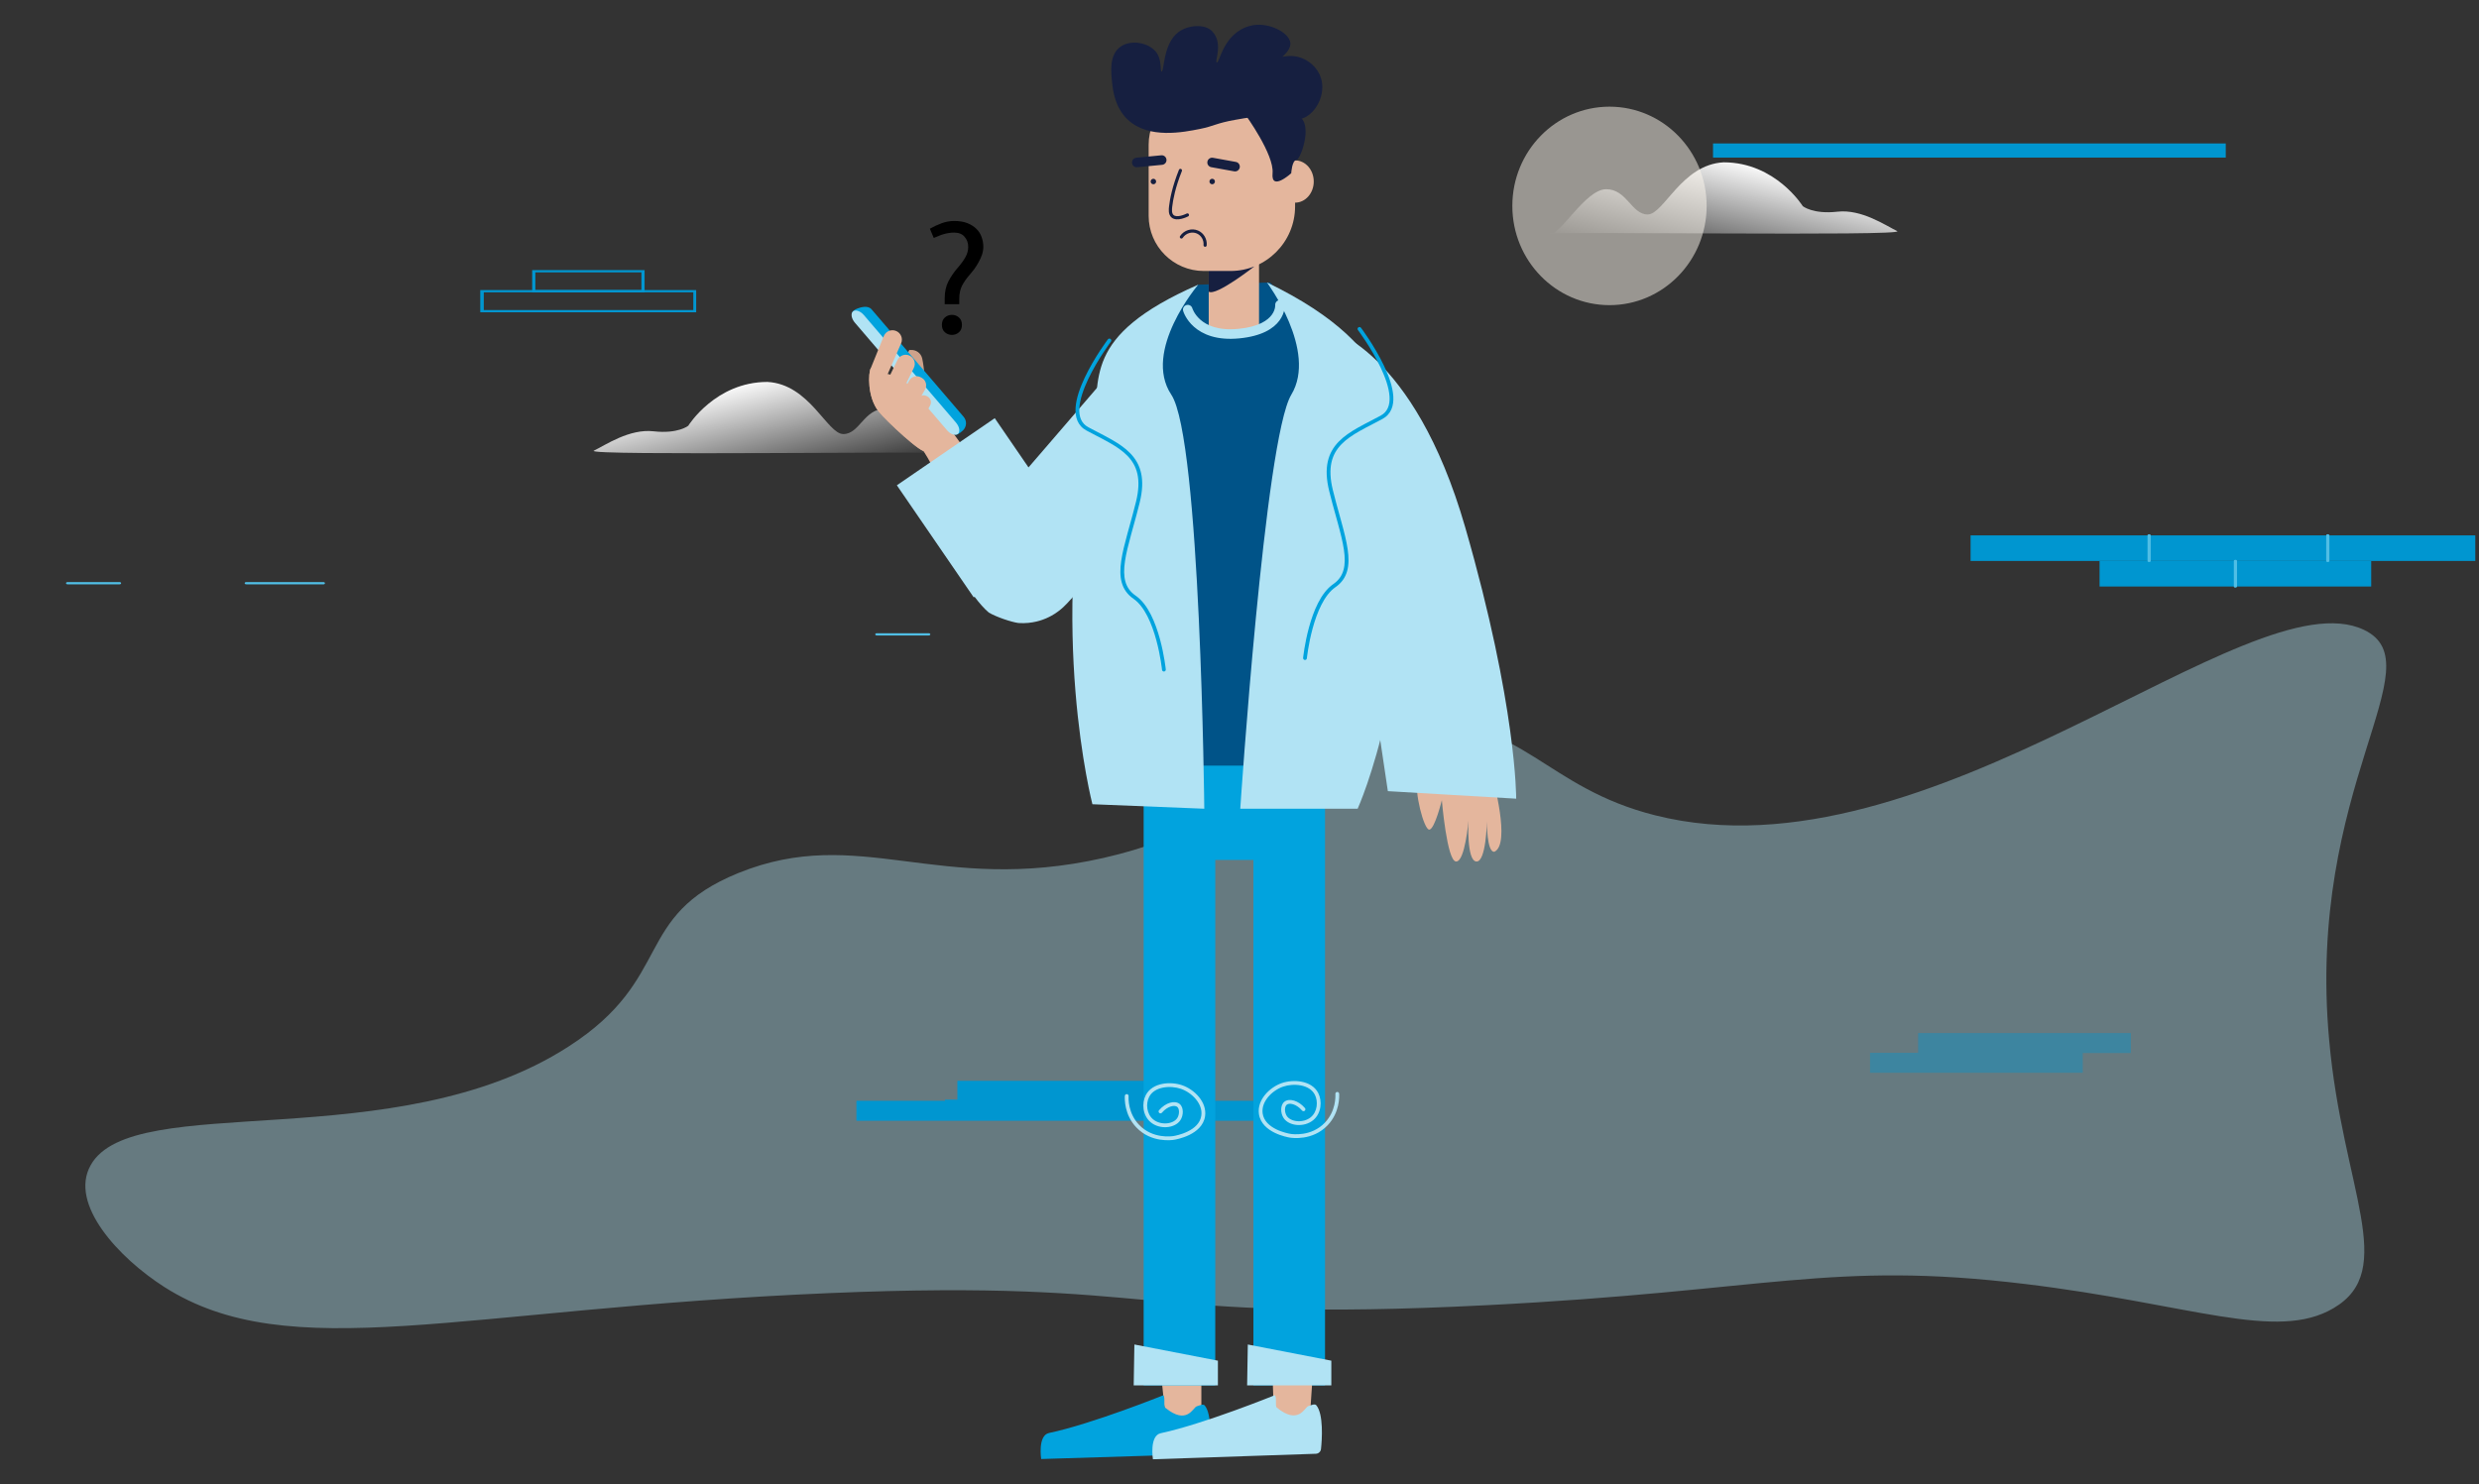 <svg width="334" height="200" viewBox="0 0 334 200" fill="none" xmlns="http://www.w3.org/2000/svg">
<rect x="0" y="0" width="334" height="200" fill="#333333" stroke="none"/>
<path fill-rule="evenodd" clip-rule="evenodd" d="M92.727 57.383C92.727 57.383 96.388 51.473 103.399 51.473C109.085 51.774 111.448 58.501 113.628 58.501C115.808 58.501 116.414 55.098 119.22 55.098C122.026 55.098 125.493 61.481 126.796 61.108C128.099 60.736 78.452 61.481 80.013 60.736C81.574 59.991 84.788 57.756 88.069 58.128C91.35 58.501 92.727 57.383 92.727 57.383Z" fill="url(#paint0_linear_2099_56415)"/>
<path fill-rule="evenodd" clip-rule="evenodd" d="M242.892 27.786C242.892 27.786 239.231 21.876 232.22 21.876C226.535 22.177 224.172 28.904 221.992 28.904C219.812 28.904 219.205 25.501 216.4 25.501C213.594 25.501 210.127 31.884 208.824 31.512C207.52 31.139 257.167 31.884 255.607 31.139C254.046 30.394 250.831 28.159 247.55 28.531C244.269 28.904 242.892 27.786 242.892 27.786Z" fill="url(#paint1_linear_2099_56415)"/>
<g clip-path="url(#clip0_2099_56415)">
<path opacity="0.4" d="M22.128 173.442C39.047 184.225 61.989 176.367 111.724 174.273C157.239 172.351 152.487 178.317 200.173 175.908C238.396 173.986 246.63 169.885 272.809 173.04C295.136 175.736 306.689 180.841 314.391 176.309C323.158 171.176 315.62 160.22 313.817 140.23C310.663 105.958 328.32 89.553 318.487 84.879C302.961 77.508 260.109 119.208 223.033 109.887C208.162 106.159 205.335 97.01 190.833 97.182C173.503 97.383 171.455 110.461 148.677 115.623C126.39 120.671 115.821 111.034 99.475 117.659C85.177 123.481 90.912 131.827 76.615 141.033C53.304 156.09 17.867 146.827 12.214 157.037C9.264 162.285 16.024 169.541 22.128 173.442Z" fill="#B1E3F4"/>
<path opacity="0.4" fill-rule="evenodd" clip-rule="evenodd" d="M258.433 139.225H287.095V141.916H280.615V144.577H251.953V141.886H258.433V139.225Z" fill="#0096D0"/>
<path d="M93.798 42.087H64.707V39.093H93.798V42.087ZM65.179 41.784H93.412V39.395H65.179V41.784Z" fill="#0096D0"/>
<path d="M86.847 39.396H71.701V36.403H86.847V39.396ZM72.13 39.094H86.418V36.705H72.13V39.094Z" fill="#0096D0"/>
<path fill-rule="evenodd" clip-rule="evenodd" d="M128.989 145.662V148.202H127.316V148.353H115.388V151.044H171.21V148.353H152.674H157.651V145.662H128.989Z" fill="#0096D0"/>
<path d="M265.5 75.597H336.854V72.15H265.5V75.597Z" fill="#0096D0"/>
<path d="M282.877 79.045H319.477V75.598H282.877V79.045Z" fill="#0096D0"/>
<path d="M43.607 78.749H33.181C33.052 78.749 32.966 78.689 32.966 78.598C32.966 78.508 33.052 78.447 33.181 78.447H43.564C43.693 78.447 43.779 78.508 43.779 78.598C43.779 78.689 43.693 78.749 43.607 78.749Z" fill="#50BEE5"/>
<path d="M313.626 75.749C313.497 75.749 313.412 75.689 313.412 75.598V72.151C313.412 72.06 313.497 72 313.626 72C313.755 72 313.841 72.06 313.841 72.151V75.598C313.841 75.689 313.755 75.749 313.626 75.749Z" fill="#50BEE5"/>
<path d="M301.183 79.196C301.054 79.196 300.969 79.136 300.969 79.045V75.598C300.969 75.508 301.054 75.447 301.183 75.447C301.312 75.447 301.398 75.508 301.398 75.598V79.045C301.398 79.136 301.269 79.196 301.183 79.196Z" fill="#50BEE5"/>
<path d="M289.557 75.749C289.428 75.749 289.342 75.689 289.342 75.598V72.151C289.342 72.06 289.428 72 289.557 72C289.685 72 289.771 72.06 289.771 72.151V75.598C289.771 75.689 289.685 75.749 289.557 75.749Z" fill="#50BEE5"/>
<path d="M16.103 78.749H9.109C8.981 78.749 8.895 78.689 8.895 78.598C8.895 78.508 8.981 78.447 9.109 78.447H16.103C16.232 78.447 16.318 78.508 16.318 78.598C16.318 78.689 16.232 78.749 16.103 78.749Z" fill="#50BEE5"/>
<path d="M125.129 85.643H118.135C118.007 85.643 117.921 85.582 117.921 85.492C117.921 85.401 118.007 85.34 118.135 85.34H125.129C125.258 85.34 125.343 85.401 125.343 85.492C125.343 85.582 125.258 85.643 125.129 85.643Z" fill="#50BEE5"/>
<path d="M299.88 19.333H230.8V21.238H299.88V19.333Z" fill="#0096D0"/>
</g>
<path opacity="0.5" d="M216.85 41.125C209.621 41.125 203.761 35.137 203.761 27.75C203.761 20.364 209.621 14.376 216.85 14.376C224.078 14.376 229.938 20.364 229.938 27.75C229.938 35.137 224.078 41.125 216.85 41.125Z" fill="#FFFBF0"/>
<path d="M124.448 52.048L124.704 60.781C124.371 61.369 119.36 56.697 118.37 55.444C116.822 53.484 116.989 50.211 117.321 49.623L121.759 51.389C122.091 50.8 122.08 46.837 122.669 47.17C123.416 47.1 124.099 47.598 124.256 48.332C124.544 49.678 124.672 51.651 124.448 52.048Z" fill="#CEA28B"/>
<path d="M124.448 52.048L124.704 60.781C124.371 61.369 119.36 56.697 118.37 55.444C116.822 53.484 116.989 50.211 117.321 49.623L121.759 51.389C122.091 50.8 124.672 51.651 124.448 52.048Z" fill="#E4B69D"/>
<path d="M134.872 67.295C134.872 67.295 126.24 55.219 125.815 54.94C123.436 53.384 120.453 50.791 120.213 50.639C117.67 49.022 119.647 56.346 121.614 58.156C122.409 58.888 123.646 59.584 124.426 60.79C127.259 65.171 129.302 71.886 129.499 71.819C132.445 70.809 134.872 67.295 134.872 67.295Z" fill="#E4B69D"/>
<path d="M129.731 58.017C129.175 58.538 128.729 58.822 128.235 58.244L115.075 42.758C114.507 42.233 114.874 41.835 115.502 41.586C115.951 41.409 116.935 41.114 117.43 41.692L129.832 56.174C130.297 56.717 130.252 57.529 129.731 58.017Z" fill="#01A3DE"/>
<path d="M129.089 58.456C128.767 58.776 128.086 58.561 127.591 57.983L115.188 43.501C114.723 42.959 114.595 42.295 114.897 41.994C115.219 41.674 115.901 41.889 116.396 42.467L128.798 56.949C129.263 57.492 129.391 58.156 129.089 58.456Z" fill="#B1E3F4"/>
<path d="M121.407 46.28L119.202 51.322C118.921 51.963 117.041 50.264 117.321 49.623L119.086 45.265C119.366 44.624 120.113 44.331 120.754 44.612C121.395 44.892 121.688 45.639 121.407 46.28Z" fill="#E4B69D"/>
<path d="M123.126 49.573L121.124 53.674C120.828 54.282 120.095 54.534 119.488 54.237C118.881 53.941 118.629 53.208 118.925 52.601L120.927 48.499C121.223 47.892 121.956 47.64 122.563 47.936C123.171 48.233 123.423 48.965 123.126 49.573Z" fill="#E4B69D"/>
<path d="M124.634 52.493L122.741 55.844C122.429 56.397 121.727 56.592 121.174 56.28L121.046 56.207C120.493 55.895 120.298 55.193 120.61 54.64L122.503 51.289C122.816 50.736 123.518 50.541 124.071 50.854L124.199 50.926C124.752 51.238 124.947 51.94 124.634 52.493Z" fill="#E4B69D"/>
<path d="M125.317 54.652L123.864 57.225C123.624 57.65 123.085 57.8 122.66 57.56L122.562 57.504C122.137 57.265 121.987 56.726 122.227 56.301L123.681 53.728C123.921 53.303 124.46 53.153 124.884 53.393L124.983 53.449C125.408 53.689 125.557 54.227 125.317 54.652Z" fill="#E4B69D"/>
<path fill-rule="evenodd" clip-rule="evenodd" d="M131.306 80.426L131.191 80.506L120.835 65.401L134.024 56.358L138.572 62.992C139.266 62.189 139.979 61.362 140.694 60.533C142.941 57.927 145.192 55.309 146.881 53.342C147.726 52.358 148.429 51.538 148.922 50.964C149.168 50.676 149.362 50.451 149.494 50.297L149.695 50.062C149.695 50.062 149.695 50.062 155.767 55.264C161.838 60.467 161.838 60.467 161.838 60.467L161.634 60.704C161.502 60.859 161.307 61.086 161.06 61.374C160.566 61.95 159.86 62.773 159.013 63.759C157.32 65.731 155.062 68.358 152.805 70.976C150.55 73.59 148.287 76.207 146.587 78.153C145.741 79.121 145.013 79.948 144.49 80.532C144.238 80.813 143.985 81.091 143.775 81.313C143.698 81.394 143.497 81.606 143.26 81.825L143.258 81.827C143.226 81.857 142.758 82.301 142.106 82.719C141.904 82.848 141.49 83.102 140.927 83.342C140.557 83.5 139.136 84.101 137.218 83.964C136.274 83.84 134.252 83.161 133.231 82.56C132.656 82.09 131.914 81.245 131.306 80.426ZM132.176 70.305C132.156 70.326 132.159 70.322 132.18 70.301C132.179 70.302 132.177 70.304 132.176 70.305Z" fill="#B1E3F4"/>
<path d="M201.15 104.82C201.11 104.979 203.594 113.709 201.35 114.791C200.301 114.926 200.331 110.717 200.331 110.717C200.331 110.717 200.237 116.209 198.908 116.106C197.578 116.003 197.845 110.61 197.845 110.61C197.845 110.61 197.392 116.182 196.169 116.106C194.946 116.029 194.263 107.842 194.263 107.842C194.263 107.842 193.317 111.709 192.586 111.81C191.855 111.912 190.484 106.528 191.012 104.965C191.54 103.402 201.15 104.82 201.15 104.82Z" fill="#E4B69D"/>
<path d="M161.861 191.184H157.045L156.234 183.222H161.861V191.184Z" fill="#E4B69D"/>
<path d="M163.733 99.453H154.087V186.706H163.733V99.453Z" fill="#01A3DE"/>
<path d="M178.522 99.453H168.876V186.706H178.522V99.453Z" fill="#01A3DE"/>
<path d="M174.695 97.48H157.968V115.895H174.695V97.48Z" fill="#01A3DE"/>
<path d="M171.076 38.069C171.559 38.096 181.651 51.716 181.651 51.716L183.825 55.193L181.651 103.18H148.427L150.251 55.58C150.251 55.58 150.794 49.974 151.793 48.873C155.633 44.642 155.282 42.771 161.439 38.367L171.076 38.069Z" fill="#005388"/>
<path d="M178.887 44.33C178.887 44.33 190.457 46.976 197.416 71.083C204.375 95.191 204.278 107.639 204.278 107.639L186.988 106.623L180.517 63.144C180.517 63.144 176.33 49.221 178.887 44.33Z" fill="#B1E3F4"/>
<path d="M161.438 38.367C161.438 38.367 153.868 47.276 157.814 53.196C161.76 59.115 162.255 108.992 162.255 108.992L147.182 108.387C147.182 108.387 141.081 84.888 147.21 57.246C148.538 51.257 145.472 45.355 161.438 38.367Z" fill="#B1E3F4"/>
<path d="M170.702 38.069C170.702 38.069 177.553 47.276 173.978 53.196C170.404 59.115 167.103 108.992 167.103 108.992H182.919C182.919 108.992 191.418 90.247 188.349 63.532C187.579 56.827 189.766 47.276 170.702 38.069Z" fill="#B1E3F4"/>
<path d="M176.466 191.184H171.65L171.379 183.222H177.006L176.466 191.184Z" fill="#E4B69D"/>
<path d="M164.09 186.706H152.745L152.837 181.198L164.09 183.377V186.706Z" fill="#B1E3F4"/>
<path d="M179.372 186.706H168.027L168.119 181.198L179.372 183.377V186.706Z" fill="#B1E3F4"/>
<path fill-rule="evenodd" clip-rule="evenodd" d="M156.695 146.578C155.876 146.74 155.18 147.138 154.826 147.827L154.612 147.717L154.826 147.827C154.36 148.731 154.474 150.115 155.365 150.857C155.856 151.266 156.531 151.441 157.163 151.397C157.801 151.352 158.342 151.09 158.606 150.693C158.762 150.459 158.852 150.135 158.849 149.83C158.847 149.519 158.751 149.285 158.606 149.171C158.453 149.05 158.16 148.995 157.766 149.113C157.382 149.228 156.941 149.499 156.546 149.959C156.454 150.066 156.293 150.078 156.186 149.986C156.079 149.894 156.067 149.733 156.159 149.626C156.61 149.102 157.132 148.77 157.62 148.624C158.099 148.481 158.588 148.507 158.922 148.77L158.767 148.967L158.922 148.77C159.239 149.02 159.357 149.438 159.36 149.826C159.363 150.222 159.249 150.648 159.031 150.975L158.819 150.834L159.031 150.975C158.651 151.548 157.934 151.854 157.199 151.906C156.459 151.958 155.647 151.757 155.038 151.249C153.929 150.324 153.819 148.667 154.372 147.593C154.822 146.72 155.685 146.258 156.596 146.078C157.507 145.898 158.503 145.991 159.286 146.263C160.098 146.544 160.928 147.103 161.525 147.825C162.122 148.548 162.502 149.457 162.36 150.432C162.172 151.715 161.173 152.495 160.243 152.952C159.307 153.412 158.376 153.578 158.203 153.607L158.161 153.355L158.203 153.607C157.931 153.652 155.125 154.073 153.098 151.941L153.283 151.766L153.098 151.941C151.459 150.217 151.53 148.08 151.549 147.697C151.556 147.556 151.675 147.448 151.816 147.455C151.957 147.462 152.065 147.582 152.058 147.722C152.041 148.074 151.981 150.025 153.468 151.59C155.304 153.52 157.869 153.145 158.119 153.103C158.275 153.077 159.148 152.921 160.018 152.493C160.895 152.063 161.704 151.39 161.855 150.358C161.97 149.567 161.667 148.798 161.131 148.15C160.595 147.501 159.844 146.997 159.119 146.745L159.202 146.504L159.119 146.745C158.417 146.502 157.513 146.417 156.695 146.578Z" fill="#B1E3F4"/>
<path fill-rule="evenodd" clip-rule="evenodd" d="M175.381 145.785C176.292 145.965 177.155 146.427 177.604 147.3C178.158 148.374 178.047 150.032 176.938 150.956C176.329 151.464 175.517 151.665 174.777 151.613C174.043 151.561 173.326 151.255 172.945 150.682C172.727 150.355 172.614 149.929 172.617 149.534C172.619 149.145 172.737 148.727 173.054 148.477L173.212 148.678L173.054 148.477C173.388 148.214 173.877 148.188 174.356 148.331C174.845 148.477 175.366 148.809 175.817 149.333C175.909 149.44 175.897 149.601 175.79 149.693C175.683 149.785 175.522 149.773 175.43 149.666C175.035 149.207 174.594 148.935 174.21 148.82C173.817 148.703 173.523 148.757 173.37 148.878C173.225 148.992 173.129 149.226 173.127 149.537C173.125 149.843 173.215 150.166 173.37 150.4C173.634 150.797 174.175 151.059 174.813 151.104C175.445 151.148 176.12 150.974 176.611 150.564L176.775 150.76L176.611 150.564C177.502 149.822 177.617 148.439 177.151 147.534C176.796 146.845 176.1 146.447 175.282 146.286C174.463 146.124 173.559 146.209 172.857 146.452L172.774 146.212L172.857 146.452C172.133 146.704 171.381 147.208 170.845 147.857C170.31 148.505 170.006 149.275 170.121 150.066C170.272 151.097 171.082 151.77 171.958 152.201C172.828 152.628 173.701 152.785 173.857 152.81C174.108 152.852 176.673 153.228 178.508 151.297C179.996 149.732 179.935 147.781 179.918 147.43C179.911 147.289 180.019 147.169 180.16 147.162C180.301 147.155 180.421 147.264 180.428 147.404C180.446 147.787 180.517 149.925 178.878 151.649L178.693 151.473L178.878 151.649C176.852 153.78 174.045 153.359 173.773 153.314L173.815 153.062L173.773 153.314C173.6 153.285 172.67 153.119 171.733 152.659C170.803 152.202 169.804 151.422 169.616 150.139L169.869 150.103L169.616 150.139C169.474 149.165 169.855 148.255 170.452 147.532C171.049 146.81 171.879 146.252 172.69 145.97L172.774 146.211L172.69 145.97C173.474 145.698 174.469 145.605 175.381 145.785Z" fill="#B1E3F4"/>
<path d="M156.726 188.045C156.726 188.045 147.14 191.903 141.345 193.122C139.783 193.451 140.28 196.633 140.28 196.633L162.231 195.956C162.589 195.948 162.887 195.68 162.928 195.323C163.074 194.052 163.299 190.606 162.316 189.419C162.118 189.181 161.651 189.392 161.218 189.54C160.738 189.703 159.926 192.122 156.993 189.721C156.718 189.496 157.046 188.36 156.726 188.045Z" fill="#01A3DE"/>
<path d="M171.756 188.03C171.756 188.03 162.182 191.916 156.391 193.153C154.83 193.486 155.335 196.667 155.335 196.667L177.284 195.925C177.643 195.916 177.939 195.646 177.979 195.29C178.122 194.018 178.337 190.571 177.35 189.388C177.152 189.15 176.685 189.362 176.253 189.511C175.773 189.677 174.969 192.098 172.028 189.705C171.752 189.481 172.077 188.344 171.756 188.03Z" fill="#B1E3F4"/>
<path d="M169.63 34.287H162.854V44.769H169.63V34.287Z" fill="#E4B69D"/>
<path fill-rule="evenodd" clip-rule="evenodd" d="M172.399 40.44C172.753 40.41 173.065 40.672 173.096 41.026L172.455 41.082C173.096 41.026 173.096 41.027 173.096 41.027V41.029L173.097 41.031L173.097 41.038C173.097 41.042 173.098 41.048 173.098 41.054C173.099 41.067 173.1 41.082 173.1 41.101C173.101 41.139 173.101 41.189 173.099 41.25C173.094 41.371 173.08 41.537 173.04 41.734C172.961 42.129 172.782 42.65 172.391 43.186C171.596 44.275 170.018 45.302 166.987 45.602C163.919 45.905 162.013 45.054 160.868 44.043C160.304 43.546 159.944 43.026 159.723 42.625C159.613 42.425 159.537 42.254 159.487 42.128C159.462 42.066 159.444 42.014 159.431 41.976C159.425 41.957 159.42 41.941 159.416 41.929C159.414 41.923 159.412 41.918 159.411 41.914L159.409 41.908L159.409 41.906V41.905C159.408 41.904 159.408 41.904 160.028 41.728L159.408 41.904C159.311 41.562 159.51 41.206 159.853 41.109C160.193 41.012 160.548 41.209 160.646 41.549C160.646 41.548 160.646 41.548 160.646 41.549L172.399 40.44ZM160.646 41.549C160.646 41.549 160.646 41.549 160.647 41.55C160.647 41.552 160.649 41.557 160.652 41.566C160.658 41.584 160.668 41.613 160.684 41.654C160.716 41.734 160.77 41.856 160.851 42.003C161.014 42.299 161.287 42.695 161.72 43.077C162.569 43.826 164.11 44.592 166.86 44.32C169.648 44.045 170.835 43.133 171.351 42.426C171.615 42.064 171.729 41.723 171.777 41.481C171.802 41.359 171.81 41.262 171.812 41.2C171.813 41.17 171.813 41.148 171.813 41.137C171.813 41.134 171.813 41.131 171.812 41.13C171.813 41.132 171.813 41.134 171.813 41.137V41.136L171.813 41.134V41.131L171.812 41.129C171.812 41.129 171.812 41.129 171.812 41.13C171.786 40.779 172.047 40.471 172.399 40.44" fill="#B1E3F4"/>
<path d="M162.854 35.813L169.036 35.876C169.036 35.876 163.824 39.973 162.854 39.308V35.813Z" fill="#161F40"/>
<path d="M165.781 36.521H162.199C158.09 36.521 154.759 33.19 154.759 29.081V19.517C154.759 15.408 158.09 12.076 162.199 12.076H167.049C171.158 12.076 174.489 15.408 174.489 19.517V27.812C174.489 32.622 170.591 36.521 165.781 36.521Z" fill="#E4B69D"/>
<path d="M174.483 27.313C175.876 27.313 177.004 26.037 177.004 24.463C177.004 22.889 175.876 21.613 174.483 21.613C173.091 21.613 171.962 22.889 171.962 24.463C171.962 26.037 173.091 27.313 174.483 27.313Z" fill="#E4B69D"/>
<path d="M149.845 11.209C149.681 9.694 149.419 7.348 150.996 6.276C152.487 5.262 154.819 5.798 155.764 7.016C156.607 8.103 156.263 9.625 156.504 9.647C156.879 9.681 156.654 5.884 158.806 4.303C160.154 3.313 162.396 3.22 163.327 4.221C164.877 5.887 163.589 8.28 163.939 8.42C164.331 8.576 164.746 4.477 168.424 3.481C170.744 2.853 173.71 4.341 173.85 5.783C174.059 7.939 167.993 10.488 167.931 10.387C167.877 10.298 171.639 6.838 174.919 7.674C176.277 8.02 177.514 9.093 177.961 10.469C178.674 12.669 177.352 15.18 175.659 15.895C174.654 16.319 174.289 15.787 171.816 15.662C169.726 15.556 168.13 15.843 166.39 16.155C163.8 16.62 163.576 16.995 161.683 17.375C159.457 17.821 154.78 18.759 151.976 16.155C150.201 14.507 149.947 12.156 149.845 11.209Z" fill="#161F40"/>
<path d="M167.829 15.51C167.829 15.51 171.692 20.837 171.455 23.347C171.219 25.857 173.969 23.347 173.969 23.347C173.969 23.347 174.07 21.615 174.66 21.571C175.251 21.526 177.24 16.007 174.489 15.495C171.739 14.982 167.829 15.51 167.829 15.51Z" fill="#161F40"/>
<path fill-rule="evenodd" clip-rule="evenodd" d="M157.161 21.509C157.196 21.863 156.937 22.177 156.583 22.212L153.223 22.538C152.869 22.573 152.554 22.314 152.52 21.96C152.485 21.606 152.744 21.291 153.098 21.256L156.458 20.93C156.812 20.895 157.127 21.154 157.161 21.509Z" fill="#161F40"/>
<path fill-rule="evenodd" clip-rule="evenodd" d="M162.675 21.783C162.739 21.433 163.074 21.2 163.424 21.264L166.515 21.824C166.865 21.887 167.097 22.222 167.034 22.572C166.97 22.922 166.635 23.155 166.285 23.091L163.194 22.531C162.844 22.468 162.612 22.133 162.675 21.783Z" fill="#161F40"/>
<path fill-rule="evenodd" clip-rule="evenodd" d="M159.117 22.77C159.227 22.814 159.281 22.939 159.238 23.049C158.343 25.299 158.048 26.906 157.936 27.845L157.723 27.82L157.936 27.845C157.91 28.063 157.889 28.293 157.911 28.502C157.933 28.71 157.996 28.87 158.113 28.976L157.97 29.135L158.113 28.976C158.215 29.068 158.355 29.118 158.531 29.131C158.708 29.143 158.905 29.117 159.1 29.07C159.49 28.975 159.828 28.809 159.887 28.779C159.993 28.726 160.121 28.768 160.175 28.874C160.228 28.98 160.186 29.109 160.08 29.163C160.011 29.197 159.639 29.381 159.201 29.487C158.982 29.54 158.737 29.576 158.501 29.559C158.263 29.542 158.02 29.471 157.825 29.294C157.599 29.089 157.512 28.81 157.484 28.547C157.456 28.285 157.484 28.013 157.509 27.794C157.625 26.82 157.929 25.177 158.839 22.89C158.882 22.78 159.007 22.726 159.117 22.77Z" fill="#161F40"/>
<path fill-rule="evenodd" clip-rule="evenodd" d="M162.35 33.26C162.468 33.27 162.572 33.183 162.582 33.065C162.655 32.207 162.179 31.397 161.41 31.068C160.555 30.703 159.529 31.014 158.993 31.816C158.927 31.915 158.954 32.048 159.052 32.114C159.151 32.18 159.284 32.153 159.35 32.055C159.775 31.419 160.583 31.181 161.242 31.463C161.834 31.716 162.212 32.348 162.154 33.028C162.144 33.146 162.232 33.25 162.35 33.26Z" fill="#161F40"/>
<path d="M155.397 24.833C155.601 24.833 155.767 24.667 155.767 24.463C155.767 24.259 155.601 24.093 155.397 24.093C155.193 24.093 155.027 24.259 155.027 24.463C155.027 24.667 155.193 24.833 155.397 24.833Z" fill="#161F40"/>
<path d="M163.321 24.833C163.525 24.833 163.691 24.667 163.691 24.463C163.691 24.259 163.525 24.093 163.321 24.093C163.116 24.093 162.951 24.259 162.951 24.463C162.951 24.667 163.116 24.833 163.321 24.833Z" fill="#161F40"/>
<path fill-rule="evenodd" clip-rule="evenodd" d="M149.627 45.682C149.739 45.767 149.762 45.927 149.677 46.039L149.585 45.97C149.677 46.039 149.677 46.039 149.677 46.039L149.676 46.041L149.672 46.046L149.657 46.066C149.644 46.083 149.624 46.11 149.599 46.145C149.548 46.215 149.473 46.318 149.379 46.451C149.191 46.716 148.926 47.098 148.623 47.563C148.014 48.495 147.25 49.758 146.619 51.089C145.986 52.426 145.499 53.808 145.424 54.984C145.351 56.151 145.681 57.065 146.631 57.576C147.052 57.803 147.475 58.022 147.894 58.239C148.524 58.565 149.142 58.886 149.718 59.213C150.683 59.762 151.567 60.352 152.27 61.076C152.977 61.804 153.499 62.667 153.742 63.757C153.984 64.844 153.944 66.139 153.554 67.727C153.267 68.895 152.961 69.999 152.675 71.032C152.577 71.385 152.481 71.729 152.39 72.065C152.028 73.389 151.727 74.578 151.572 75.636C151.417 76.696 151.411 77.605 151.625 78.372C151.837 79.132 152.267 79.767 153.013 80.281C153.857 80.863 154.525 81.789 155.053 82.824C155.582 83.863 155.982 85.032 156.279 86.124C156.577 87.217 156.774 88.24 156.896 88.99C156.958 89.364 157 89.671 157.028 89.885C157.042 89.992 157.052 90.075 157.058 90.132C157.061 90.161 157.064 90.183 157.065 90.198L157.067 90.215L157.068 90.219V90.22V90.221C157.068 90.221 157.068 90.221 156.814 90.247L157.068 90.221C157.082 90.361 156.98 90.486 156.84 90.501C156.699 90.515 156.574 90.413 156.56 90.273V90.272L156.56 90.268L156.558 90.252C156.557 90.245 156.556 90.237 156.555 90.226C156.554 90.216 156.553 90.204 156.551 90.19C156.545 90.135 156.535 90.054 156.522 89.95C156.495 89.741 156.453 89.44 156.393 89.072C156.272 88.335 156.078 87.33 155.787 86.258C155.495 85.185 155.106 84.052 154.598 83.056C154.088 82.057 153.468 81.215 152.723 80.701C151.879 80.119 151.378 79.384 151.134 78.509C150.892 77.643 150.907 76.654 151.067 75.563C151.227 74.47 151.536 73.254 151.897 71.93C151.99 71.591 152.086 71.244 152.184 70.89C152.47 69.858 152.774 68.765 153.058 67.605C153.436 66.07 153.464 64.857 153.244 63.868C153.024 62.882 152.554 62.101 151.904 61.431C151.25 60.758 150.415 60.197 149.465 59.657C148.894 59.332 148.296 59.022 147.676 58.701C147.256 58.483 146.827 58.261 146.389 58.026C145.202 57.386 144.834 56.235 144.915 54.952C144.995 53.678 145.516 52.226 146.158 50.871C146.802 49.511 147.58 48.227 148.195 47.284C148.503 46.813 148.771 46.425 148.962 46.156C149.058 46.021 149.134 45.915 149.187 45.844C149.213 45.808 149.234 45.78 149.248 45.761L149.264 45.74L149.268 45.734L149.269 45.732C149.269 45.732 149.269 45.732 149.473 45.886L149.269 45.732C149.354 45.62 149.514 45.597 149.627 45.682Z" fill="#01A3DE"/>
<path fill-rule="evenodd" clip-rule="evenodd" d="M183.011 44.126C183.123 44.041 183.283 44.064 183.368 44.176L183.164 44.33C183.368 44.176 183.368 44.176 183.368 44.176L183.37 44.178L183.374 44.184L183.39 44.205C183.404 44.224 183.424 44.252 183.45 44.288C183.503 44.36 183.58 44.465 183.675 44.6C183.866 44.869 184.134 45.257 184.442 45.728C185.057 46.671 185.835 47.955 186.479 49.315C187.121 50.67 187.642 52.122 187.722 53.396C187.804 54.679 187.436 55.83 186.248 56.47C185.811 56.705 185.381 56.928 184.962 57.145C184.342 57.466 183.743 57.776 183.172 58.101C182.223 58.641 181.387 59.202 180.734 59.876C180.084 60.545 179.613 61.326 179.394 62.312C179.173 63.301 179.202 64.514 179.579 66.049C179.864 67.209 180.167 68.303 180.453 69.334C180.551 69.688 180.648 70.035 180.74 70.375C181.102 71.699 181.41 72.914 181.57 74.007C181.73 75.098 181.745 76.088 181.504 76.954C181.26 77.828 180.758 78.563 179.914 79.145C179.169 79.659 178.549 80.501 178.039 81.5C177.531 82.497 177.143 83.63 176.851 84.702C176.559 85.774 176.366 86.779 176.245 87.516C176.185 87.885 176.143 88.186 176.116 88.394C176.102 88.499 176.093 88.58 176.086 88.634C176.083 88.662 176.081 88.683 176.079 88.696L176.078 88.712L176.077 88.717C176.063 88.857 175.938 88.959 175.798 88.945C175.658 88.931 175.555 88.805 175.57 88.665L175.823 88.691C175.57 88.665 175.57 88.665 175.57 88.665V88.665V88.663L175.57 88.659L175.572 88.642C175.574 88.627 175.576 88.605 175.579 88.576C175.586 88.519 175.596 88.436 175.61 88.329C175.637 88.115 175.68 87.809 175.741 87.434C175.864 86.684 176.061 85.661 176.358 84.568C176.656 83.476 177.055 82.307 177.585 81.268C178.113 80.233 178.781 79.307 179.625 78.725C180.371 78.211 180.801 77.576 181.012 76.817C181.226 76.049 181.221 75.14 181.065 74.081C180.91 73.022 180.609 71.833 180.248 70.509C180.156 70.173 180.061 69.829 179.963 69.476C179.676 68.443 179.37 67.339 179.083 66.171C178.693 64.583 178.653 63.288 178.895 62.201C179.138 61.111 179.661 60.248 180.368 59.52C181.071 58.796 181.955 58.206 182.92 57.657C183.496 57.33 184.113 57.01 184.744 56.683C185.162 56.466 185.586 56.247 186.006 56.02C186.956 55.509 187.287 54.595 187.213 53.428C187.139 52.252 186.651 50.87 186.018 49.533C185.387 48.202 184.623 46.939 184.015 46.007C183.711 45.542 183.447 45.16 183.259 44.895C183.165 44.763 183.09 44.659 183.039 44.589C183.013 44.554 182.993 44.528 182.98 44.51L182.965 44.49L182.962 44.485L182.961 44.484C182.961 44.484 182.96 44.483 183.055 44.412L182.96 44.483C182.876 44.371 182.898 44.211 183.011 44.126Z" fill="#01A3DE"/>
<path d="M129.244 40.994H127.282V40.202C127.282 39.314 127.45 38.552 127.786 37.916C128.122 37.268 128.536 36.662 129.028 36.098C129.46 35.606 129.802 35.138 130.054 34.694C130.318 34.238 130.45 33.764 130.45 33.272C130.45 32.744 130.288 32.294 129.964 31.922C129.652 31.538 129.178 31.346 128.542 31.346C128.254 31.346 127.99 31.37 127.75 31.418C127.51 31.454 127.282 31.508 127.066 31.58C126.85 31.64 126.64 31.718 126.436 31.814C126.232 31.898 126.022 31.982 125.806 32.066L125.284 30.824C125.788 30.536 126.316 30.29 126.868 30.086C127.42 29.882 127.984 29.78 128.56 29.78C129.244 29.78 129.832 29.876 130.324 30.068C130.816 30.26 131.224 30.518 131.548 30.842C131.872 31.154 132.106 31.52 132.25 31.94C132.406 32.36 132.484 32.804 132.484 33.272C132.484 33.62 132.424 33.974 132.304 34.334C132.184 34.682 132.028 35.024 131.836 35.36C131.656 35.684 131.458 35.996 131.242 36.296C131.026 36.584 130.822 36.836 130.63 37.052C130.198 37.544 129.856 38.036 129.604 38.528C129.364 39.02 129.244 39.596 129.244 40.256V40.994ZM126.904 43.784C126.904 43.364 127.036 43.034 127.3 42.794C127.564 42.554 127.882 42.434 128.254 42.434C128.626 42.434 128.944 42.554 129.208 42.794C129.472 43.034 129.604 43.364 129.604 43.784C129.604 44.204 129.472 44.534 129.208 44.774C128.944 45.014 128.626 45.134 128.254 45.134C127.882 45.134 127.564 45.014 127.3 44.774C127.036 44.534 126.904 44.204 126.904 43.784Z" fill="black"/>
<defs>
<linearGradient id="paint0_linear_2099_56415" x1="71.545" y1="58.318" x2="75.245" y2="73.606" gradientUnits="userSpaceOnUse">
<stop stop-color="white"/>
<stop offset="1" stop-color="white" stop-opacity="0.01"/>
</linearGradient>
<linearGradient id="paint1_linear_2099_56415" x1="264.075" y1="28.721" x2="260.375" y2="44.009" gradientUnits="userSpaceOnUse">
<stop stop-color="white"/>
<stop offset="1" stop-color="white" stop-opacity="0.01"/>
</linearGradient>
<clipPath id="clip0_2099_56415">
<rect width="333" height="176" fill="white" transform="translate(0.5 12)"/>
</clipPath>
</defs>
</svg>
